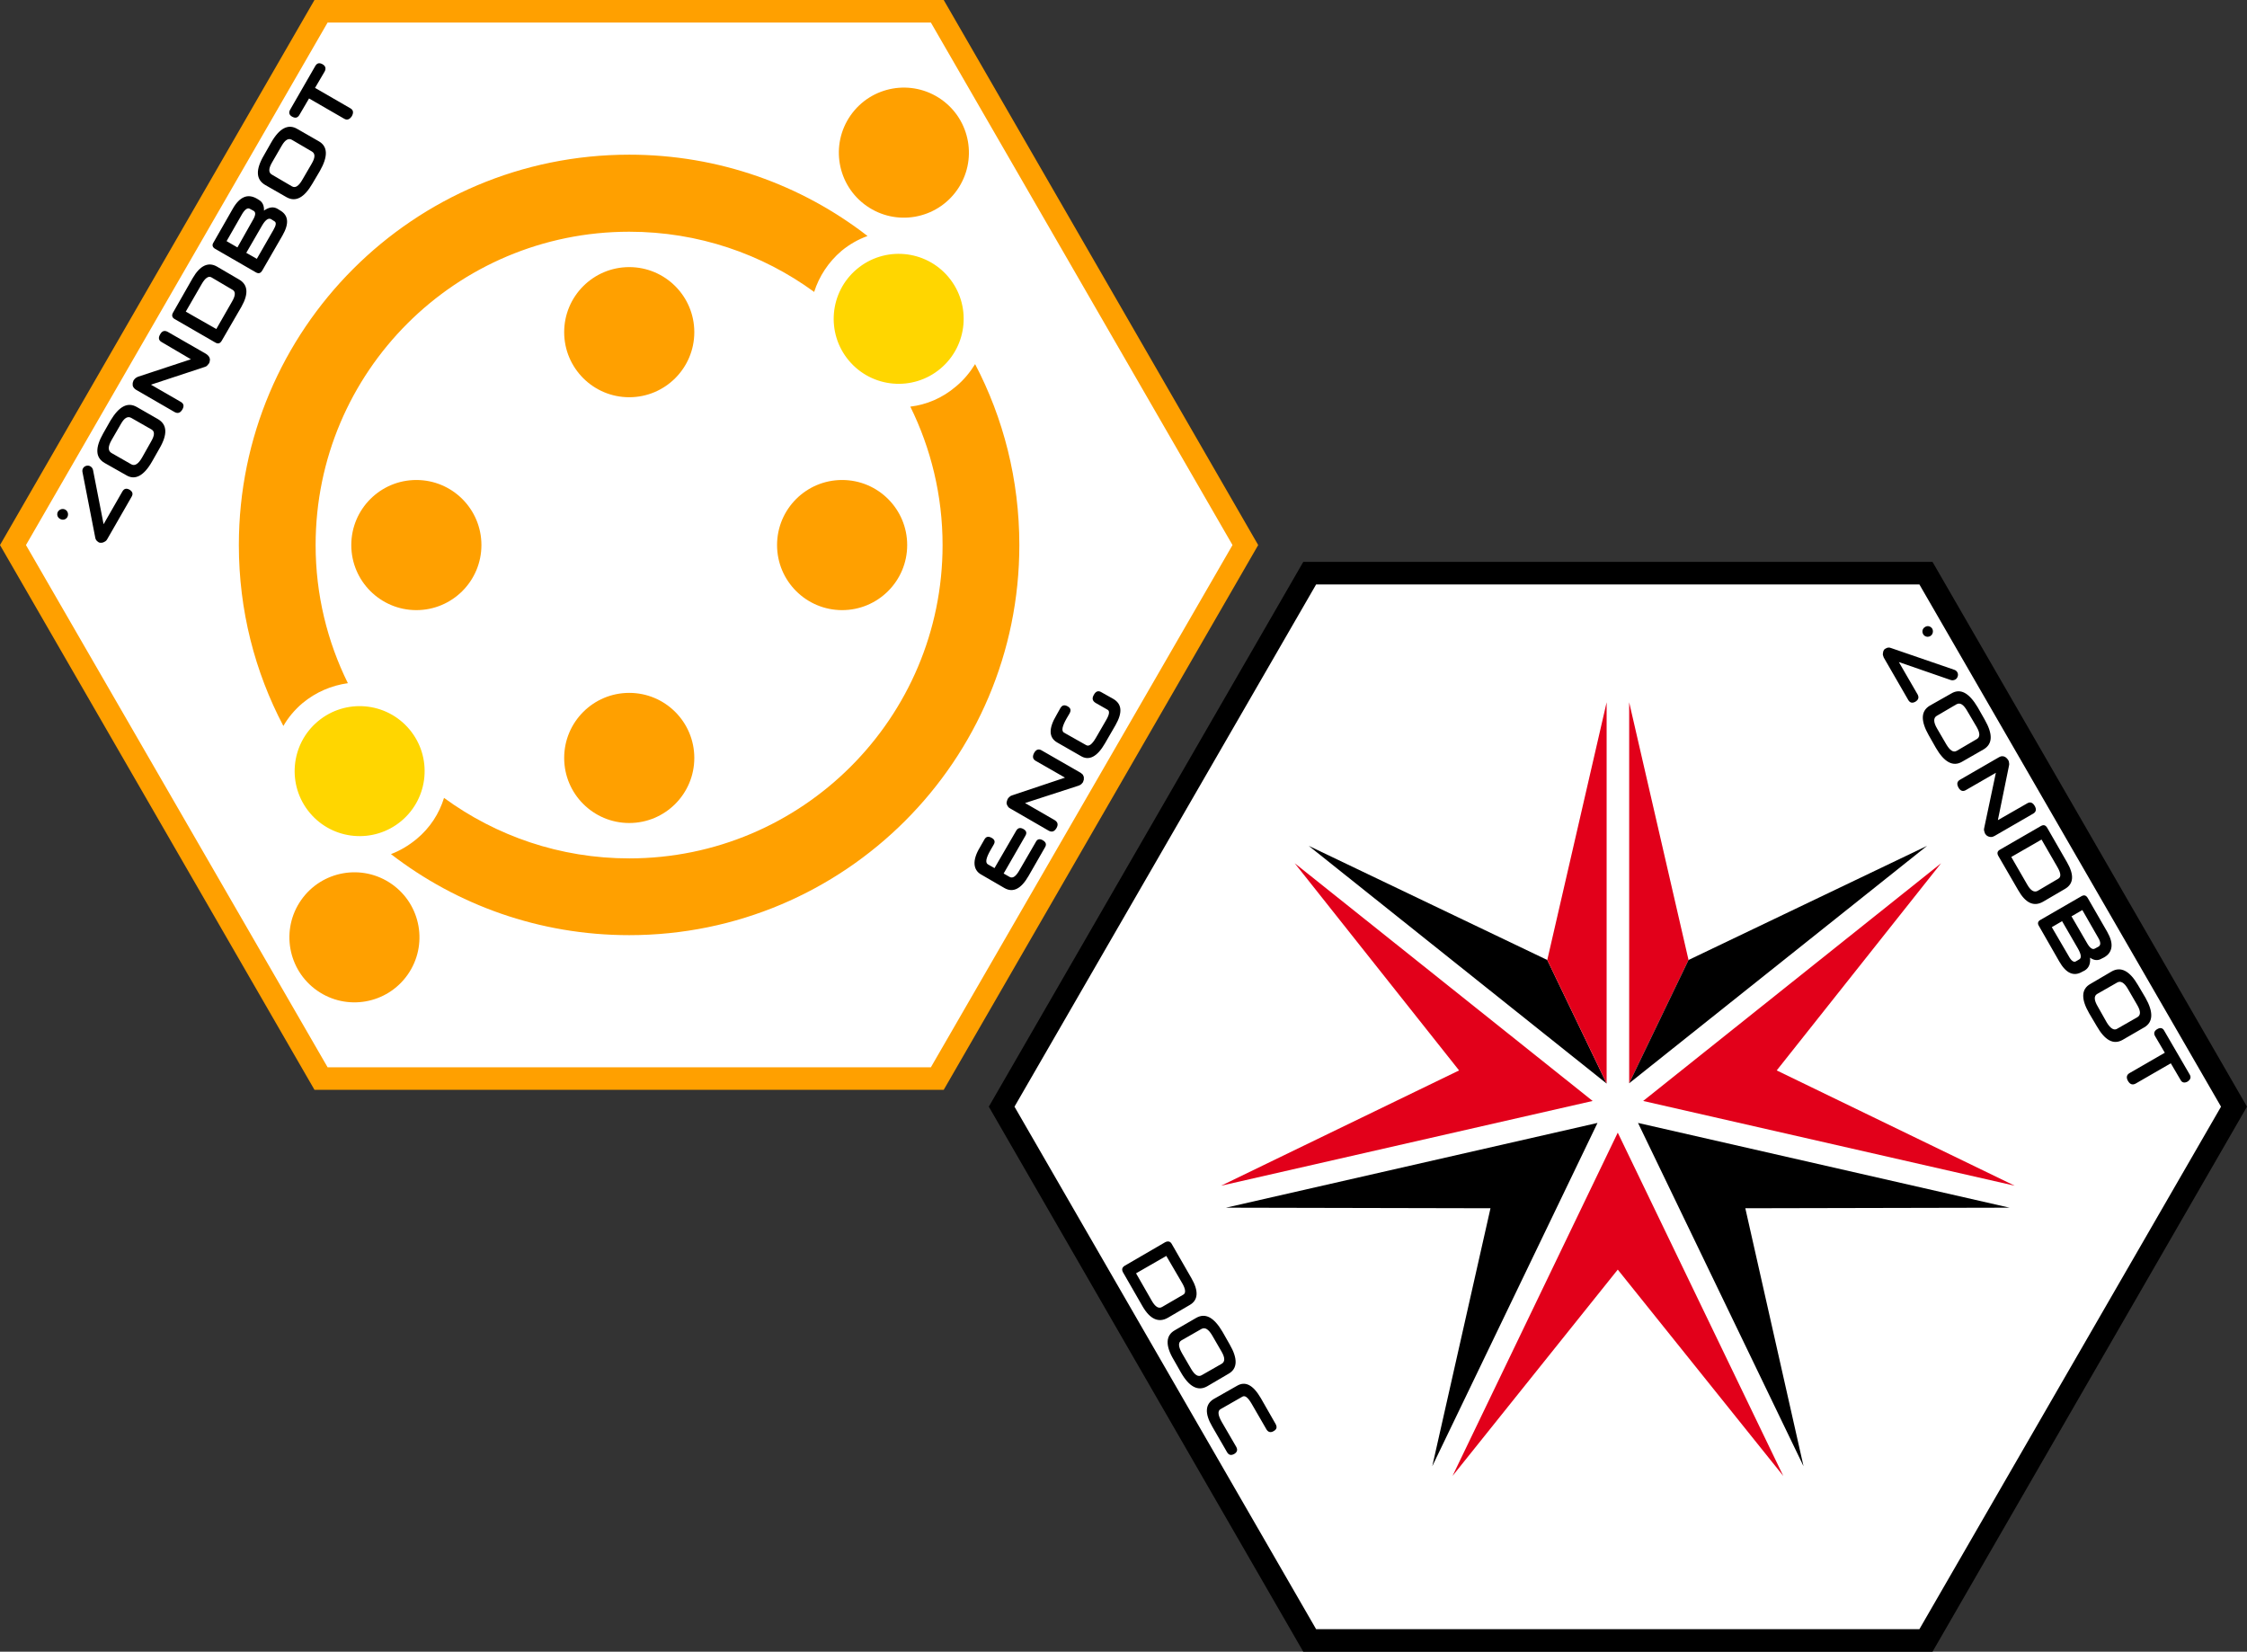 <?xml version="1.0" encoding="UTF-8" standalone="no"?>
<!-- Creator: CorelDRAW X7 -->

<svg
   xmlns:dc="http://purl.org/dc/elements/1.1/"
   xmlns:cc="http://creativecommons.org/ns#"
   xmlns:rdf="http://www.w3.org/1999/02/22-rdf-syntax-ns#"
   xmlns:svg="http://www.w3.org/2000/svg"
   xmlns="http://www.w3.org/2000/svg"
   xmlns:sodipodi="http://sodipodi.sourceforge.net/DTD/sodipodi-0.dtd"
   xmlns:inkscape="http://www.inkscape.org/namespaces/inkscape"
   xml:space="preserve"
   width="7.874in"
   height="5.788in"
   version="1.1"
   style="clip-rule:evenodd;fill-rule:evenodd;image-rendering:optimizeQuality;shape-rendering:geometricPrecision;text-rendering:geometricPrecision"
   viewBox="0 0 7874.001 5788"
   id="svg4965"
   inkscape:version="0.91 r13725"
   sodipodi:docname="Nomads - Zondbots.svg"><rect x="0" y="0" width="7874.001" height="5788" fill="#333333" stroke="none"/><sodipodi:namedview
     pagecolor="#ffffff"
     bordercolor="#666666"
     borderopacity="1"
     objecttolerance="10"
     gridtolerance="10"
     guidetolerance="10"
     inkscape:pageopacity="0"
     inkscape:pageshadow="2"
     inkscape:window-width="640"
     inkscape:window-height="480"
     id="namedview5025"
     showgrid="false"
     inkscape:zoom="0.23838384"
     inkscape:cx="736.83001"
     inkscape:cy="755.46005"
     inkscape:window-x="0"
     inkscape:window-y="0"
     inkscape:window-maximized="0"
     inkscape:current-layer="svg4965" /><defs
     id="defs4967"><style
       type="text/css"
       id="style4969"><![CDATA[
    .fil2 {fill:black}
    .fil3 {fill:#E2001A}
    .fil0 {fill:#FFA000}
    .fil4 {fill:#FFD600}
    .fil1 {fill:white}
    .fil5 {fill:black;fill-rule:nonzero}
   ]]></style></defs><g
     id="Layer_x0020_1"
     transform="translate(3937,-8106)"><polygon
       class="fil0"
       points="-630,11925 -2835,11925 -3937,10016 -2835,8106 -630,8106 472,10016 "
       id="polygon4973"
       style="fill:#ffa000" /><polygon
       class="fil1"
       points="-675,11846 382,10016 -675,8185 -2789,8185 -3846,10016 -2789,11846 "
       id="polygon4975"
       style="fill:#ffffff" /><polygon
       class="fil2"
       points="2835,13894 630,13894 -472,11984 630,10075 2835,10075 3937,11984 "
       id="polygon4977"
       style="fill:#000000" /><polygon
       class="fil1"
       points="2789,13815 3846,11984 2789,10154 675,10154 -382,11984 675,13815 "
       id="polygon4979"
       style="fill:#ffffff" /><polygon
       class="fil3"
       points="1153,13278 1732,12075 2312,13278 1732,12555 "
       id="polygon4981"
       style="fill:#e2001a" /><polygon
       class="fil2"
       points="2383,13244 1803,12041 3105,12338 2179,12340 "
       id="polygon4983"
       style="fill:#000000" /><polygon
       class="fil3"
       points="3123,12261 1821,11964 2865,11131 2289,11857 "
       id="polygon4985"
       style="fill:#e2001a" /><polygon
       class="fil2"
       points="359,12338 1661,12041 1082,13244 1286,12340 "
       id="polygon4987"
       style="fill:#000000" /><polygon
       class="fil3"
       points="600,11131 1644,11964 342,12261 1176,11857 "
       id="polygon4989"
       style="fill:#e2001a" /><polygon
       class="fil2"
       points="1693,11903 649,11070 1485,11470 "
       id="polygon4991"
       style="fill:#000000" /><polygon
       class="fil3"
       points="1693,11903 1485,11470 1693,10567 "
       id="polygon4993"
       style="fill:#e2001a" /><polygon
       class="fil3"
       points="1772,11902 1772,10567 1980,11470 "
       id="polygon4995"
       style="fill:#e2001a" /><polygon
       class="fil2"
       points="1772,11902 1980,11470 2816,11070 "
       id="polygon4997"
       style="fill:#000000" /><path
       class="fil0"
       d="m -1732,8648 c 314,0 604,106 835,285 -33,12 -63,29 -91,52 -46,39 -79,90 -96,144 -182,-133 -406,-211 -648,-211 -607,0 -1099,491 -1099,1098 0,174 41,338 113,484 -57,8 -112,31 -159,70 -27,23 -50,50 -67,80 -100,-190 -156,-405 -156,-634 0,-756 612,-1368 1368,-1368 z m -649,2254 c 182,133 406,212 649,212 606,0 1098,-492 1098,-1098 0,-174 -41,-339 -113,-485 57,-7 112,-30 159,-70 28,-23 50,-50 68,-79 99,189 155,405 155,634 0,755 -612,1367 -1367,1367 -315,0 -604,-106 -835,-284 32,-12 62,-30 90,-53 47,-39 79,-89 96,-144 z"
       id="path4999"
       inkscape:connector-curvature="0"
       style="fill:#ffa000" /><circle
       class="fil0"
       cx="-2478"
       cy="10016"
       r="228"
       id="circle5001"
       style="fill:#ffa000" /><circle
       class="fil0"
       cx="-986"
       cy="10016"
       r="228"
       id="circle5003"
       style="fill:#ffa000" /><circle
       class="fil0"
       cx="-1732"
       cy="9270"
       r="228"
       id="circle5005"
       style="fill:#ffa000" /><circle
       class="fil0"
       cx="-1732"
       cy="10762"
       r="228"
       id="circle5007"
       style="fill:#ffa000" /><circle
       class="fil0"
       transform="matrix(0.431,0.302,-0.302,0.431,-2694.98,11390.6)"
       r="433"
       id="circle5009"
       cx="0"
       cy="0"
       style="fill:#ffa000" /><circle
       class="fil0"
       transform="matrix(-0.431,-0.302,0.302,-0.431,-769.588,8640.88)"
       r="433"
       id="circle5011"
       cx="0"
       cy="0"
       style="fill:#ffa000" /><circle
       class="fil4"
       transform="matrix(-0.338,-0.403,0.403,-0.338,-787.823,9223.25)"
       r="433"
       id="circle5013"
       cx="0"
       cy="0"
       style="fill:#ffd600" /><circle
       class="fil4"
       transform="matrix(0.338,0.403,-0.403,0.338,-2676.74,10808.2)"
       r="433"
       id="circle5015"
       cx="0"
       cy="0"
       style="fill:#ffd600" /><path
       class="fil5"
       d="m -452,11148 76,-131 c 6,-10 14,-12 25,-6 11,6 13,14 7,24 l -76,132 21,12 c 11,6 22,-2 34,-23 l 58,-100 c 5,-10 14,-12 25,-5 10,6 13,14 7,24 l -58,101 c -26,45 -54,59 -84,42 l -81,-47 c -15,-8 -23,-21 -24,-37 -1,-16 5,-36 19,-59 l 16,-28 c 6,-10 14,-11 25,-5 11,6 13,14 7,24 l -11,19 c -16,28 -19,44 -9,50 l 23,13 z m 300,-335 c 4,2 6,5 9,7 2,3 3,6 4,9 0,3 0,6 0,9 -1,3 -2,6 -3,9 -2,2 -4,5 -6,7 -3,2 -6,4 -9,5 l -188,61 104,60 c 11,7 13,16 6,28 -7,12 -16,15 -27,9 l -135,-78 c -4,-2 -6,-4 -8,-7 -2,-3 -3,-5 -4,-8 -1,-3 -1,-6 0,-9 1,-4 2,-6 3,-9 2,-3 4,-6 7,-8 2,-2 5,-4 9,-5 l 185,-62 -103,-59 c -10,-6 -12,-15 -5,-28 7,-12 16,-15 27,-8 l 134,77 z m 116,-258 c 31,18 33,48 8,92 l -37,64 c -27,47 -56,62 -85,44 l -82,-47 c -30,-17 -31,-49 -3,-96 l 14,-25 c 6,-10 14,-12 25,-6 11,6 13,14 7,25 l -10,17 c -16,28 -19,44 -10,50 l 78,44 c 10,6 21,-3 34,-25 l 37,-64 c 11,-19 12,-31 4,-35 l -42,-24 c -11,-7 -13,-16 -6,-28 7,-13 16,-16 27,-9 l 41,23 z"
       id="path5017"
       inkscape:connector-curvature="0"
       style="fill:#000000;fill-rule:nonzero" /><path
       class="fil2"
       d="m -3701,9918 c 5,-9 2,-21 -7,-26 -9,-5 -20,-2 -26,7 -5,9 -2,20 7,25 9,6 21,3 26,-6 z m 90,-165 37,190 66,-115 c 6,-10 14,-12 25,-6 11,7 13,15 7,25 l -85,148 c -2,4 -4,6 -7,8 -3,2 -6,3 -8,4 -3,1 -6,1 -9,1 -3,0 -6,-1 -8,-3 -5,-3 -9,-8 -10,-14 l -45,-231 c -2,-10 4,-20 15,-22 10,-2 20,5 22,15 z m 135,-182 c -13,-8 -25,-1 -37,20 l -33,57 c -13,23 -13,37 -1,45 l 70,40 c 12,7 25,-1 38,-24 l 31,-55 c 13,-22 14,-36 2,-43 l -70,-40 z m 93,4 c 32,19 34,53 4,104 l -25,44 c -29,51 -60,67 -91,48 l -76,-43 c -32,-19 -33,-53 -4,-104 l 25,-44 c 30,-50 60,-66 92,-48 l 75,43 z m 168,-229 c 4,3 7,5 9,8 2,2 3,5 4,8 1,3 1,6 0,9 0,3 -1,6 -3,9 -2,2 -4,5 -6,7 -3,3 -6,4 -9,5 l -188,62 104,60 c 11,6 13,15 6,27 -7,12 -16,15 -27,9 l -135,-78 c -3,-2 -6,-4 -8,-7 -2,-2 -3,-5 -4,-8 0,-3 0,-6 0,-9 1,-3 2,-6 3,-9 2,-3 4,-5 7,-8 3,-2 6,-4 9,-5 l 185,-61 -102,-60 c -11,-6 -13,-15 -6,-27 7,-13 16,-15 27,-9 l 134,77 z m 19,-268 c -10,-6 -22,2 -34,23 l -56,97 107,61 55,-96 c 13,-22 13,-36 1,-42 l -73,-43 z m 96,7 c 32,18 35,50 9,96 l -69,119 c -6,10 -13,12 -23,6 l -142,-82 c -9,-5 -11,-13 -6,-22 l 69,-121 c 26,-45 55,-58 85,-41 l 77,45 z m -43,-134 38,22 53,-94 c 11,-18 12,-29 4,-34 l -13,-7 c -8,-5 -17,1 -27,17 l -55,96 z m 69,41 37,21 58,-101 c 10,-17 11,-27 3,-31 l -11,-7 c -9,-5 -20,2 -32,23 l -55,95 z m 45,-185 c 12,7 18,20 17,37 17,-12 33,-15 48,-6 l 8,5 c 30,17 33,46 9,88 l -71,123 c -6,10 -13,12 -23,6 l -142,-82 c -9,-5 -12,-13 -6,-22 l 68,-119 c 12,-21 25,-34 39,-40 14,-6 29,-4 45,5 l 8,5 z m 115,-211 c -12,-7 -24,0 -36,21 l -33,57 c -13,22 -14,37 -1,44 l 70,41 c 12,7 24,-1 37,-24 l 32,-55 c 13,-22 13,-36 1,-43 l -70,-41 z m 94,5 c 32,18 33,53 4,104 l -26,44 c -29,50 -59,66 -91,48 l -75,-43 c -32,-19 -34,-53 -4,-104 l 25,-44 c 29,-51 60,-67 92,-48 l 75,43 z m -13,-187 123,71 c 11,6 13,15 6,28 -8,12 -17,15 -27,9 l -123,-71 -34,58 c -6,10 -14,12 -25,6 -11,-6 -13,-15 -7,-25 l 88,-153 c 6,-10 14,-12 25,-6 11,6 13,15 8,25 l -34,58 z"
       id="path5019"
       inkscape:connector-curvature="0"
       style="fill:#000000" /><path
       class="fil2"
       d="m 2802,10328 c 5,9 16,12 25,7 9,-5 12,-17 7,-26 -5,-8 -16,-12 -25,-6 -9,5 -12,16 -7,25 z m 97,161 -182,-63 66,114 c 5,10 3,18 -8,25 -11,6 -19,4 -25,-6 l -86,-149 c -1,-3 -2,-6 -3,-9 0,-4 0,-7 1,-10 0,-3 2,-5 3,-8 2,-2 4,-4 7,-5 5,-3 11,-4 18,-1 l 221,76 c 10,3 16,14 12,24 -3,10 -14,15 -24,12 z m 91,207 c 12,-7 12,-21 0,-42 l -33,-56 c -13,-23 -25,-31 -38,-24 l -70,41 c -11,7 -11,22 2,44 l 32,55 c 13,22 25,30 37,23 l 70,-41 z m -51,79 c -32,19 -63,2 -92,-48 l -25,-44 c -29,-51 -28,-85 3,-104 l 76,-43 c 32,-19 62,-2 92,48 l 25,44 c 29,51 28,85 -4,104 l -75,43 z m 114,260 c -3,2 -7,3 -10,4 -4,0 -7,0 -10,-1 -3,-1 -5,-2 -8,-4 -2,-2 -4,-4 -6,-7 -1,-3 -2,-6 -3,-9 -1,-4 -1,-7 0,-10 l 41,-194 -104,60 c -11,7 -20,4 -27,-8 -7,-13 -5,-22 6,-28 l 135,-78 c 3,-2 6,-3 10,-4 3,0 6,0 9,1 3,1 6,3 8,5 2,2 4,4 6,7 2,3 3,6 3,9 1,4 1,7 0,11 l -39,191 103,-59 c 10,-6 19,-3 26,9 7,12 5,21 -5,27 l -135,78 z m 223,150 c 10,-6 9,-19 -3,-40 l -56,-97 -106,61 56,97 c 12,21 24,28 36,22 l 73,-43 z m -54,81 c -32,18 -61,5 -87,-41 l -69,-119 c -6,-10 -4,-18 6,-23 l 142,-82 c 10,-6 17,-4 23,6 l 69,120 c 26,45 24,76 -7,94 l -77,45 z m 138,29 -38,22 54,93 c 10,18 20,25 28,20 l 13,-7 c 8,-5 8,-16 -2,-32 l -55,-96 z m -71,39 -36,21 59,101 c 9,17 18,23 25,19 l 12,-7 c 9,-5 7,-18 -5,-39 l -55,-95 z m 139,131 c -13,8 -27,7 -41,-3 2,21 -4,36 -19,45 l -8,4 c -30,18 -57,6 -81,-36 l -71,-124 c -6,-9 -4,-17 6,-22 l 142,-82 c 10,-6 17,-4 23,6 l 68,118 c 12,21 17,39 15,54 -2,15 -10,27 -26,36 l -8,4 z m 124,206 c 13,-7 13,-21 1,-42 l -33,-57 c -13,-23 -26,-30 -38,-23 l -70,40 c -12,7 -11,22 2,44 l 31,55 c 13,22 26,30 37,23 l 70,-40 z m -51,79 c -32,18 -62,2 -91,-49 l -26,-44 c -29,-50 -28,-85 4,-103 l 75,-44 c 32,-18 63,-2 92,48 l 26,44 c 29,51 27,86 -4,104 l -76,44 z m 169,82 -123,71 c -11,6 -20,3 -27,-9 -7,-12 -5,-22 6,-28 l 123,-71 -34,-58 c -6,-10 -3,-19 8,-25 10,-6 19,-4 24,6 l 89,153 c 6,10 3,18 -7,25 -11,6 -20,4 -25,-6 l -34,-58 z"
       id="path5021"
       inkscape:connector-curvature="0"
       style="fill:#000000" /><path
       class="fil5"
       d="m 209,12643 c 10,-5 9,-19 -3,-40 l -56,-96 -106,61 55,96 c 12,21 24,29 36,22 l 74,-43 z m -54,81 c -32,18 -62,5 -88,-40 l -69,-120 c -5,-10 -3,-17 7,-23 l 141,-82 c 10,-5 18,-3 23,6 l 69,120 c 26,45 24,77 -6,94 l -77,45 z m 189,161 c 12,-7 12,-21 0,-42 l -33,-57 c -13,-22 -25,-30 -38,-23 l -70,40 c -12,7 -11,22 2,45 l 32,55 c 13,22 25,29 37,22 l 70,-40 z m -51,79 c -32,18 -63,2 -92,-49 l -25,-44 c -30,-50 -28,-85 3,-103 l 76,-44 c 32,-18 62,-2 92,49 l 25,44 c 29,50 28,85 -4,103 l -75,44 z m 156,61 c -13,-22 -23,-30 -32,-25 l -77,44 c -11,6 -9,22 5,46 l 50,86 c 6,11 3,19 -7,25 -11,6 -19,4 -25,-6 l -52,-90 c -27,-46 -25,-79 6,-97 l 81,-46 c 29,-17 56,-3 83,43 l 52,91 c 6,11 4,19 -7,25 -10,6 -19,4 -25,-6 l -52,-90 z"
       id="path5023"
       inkscape:connector-curvature="0"
       style="fill:#000000;fill-rule:nonzero" /></g></svg>